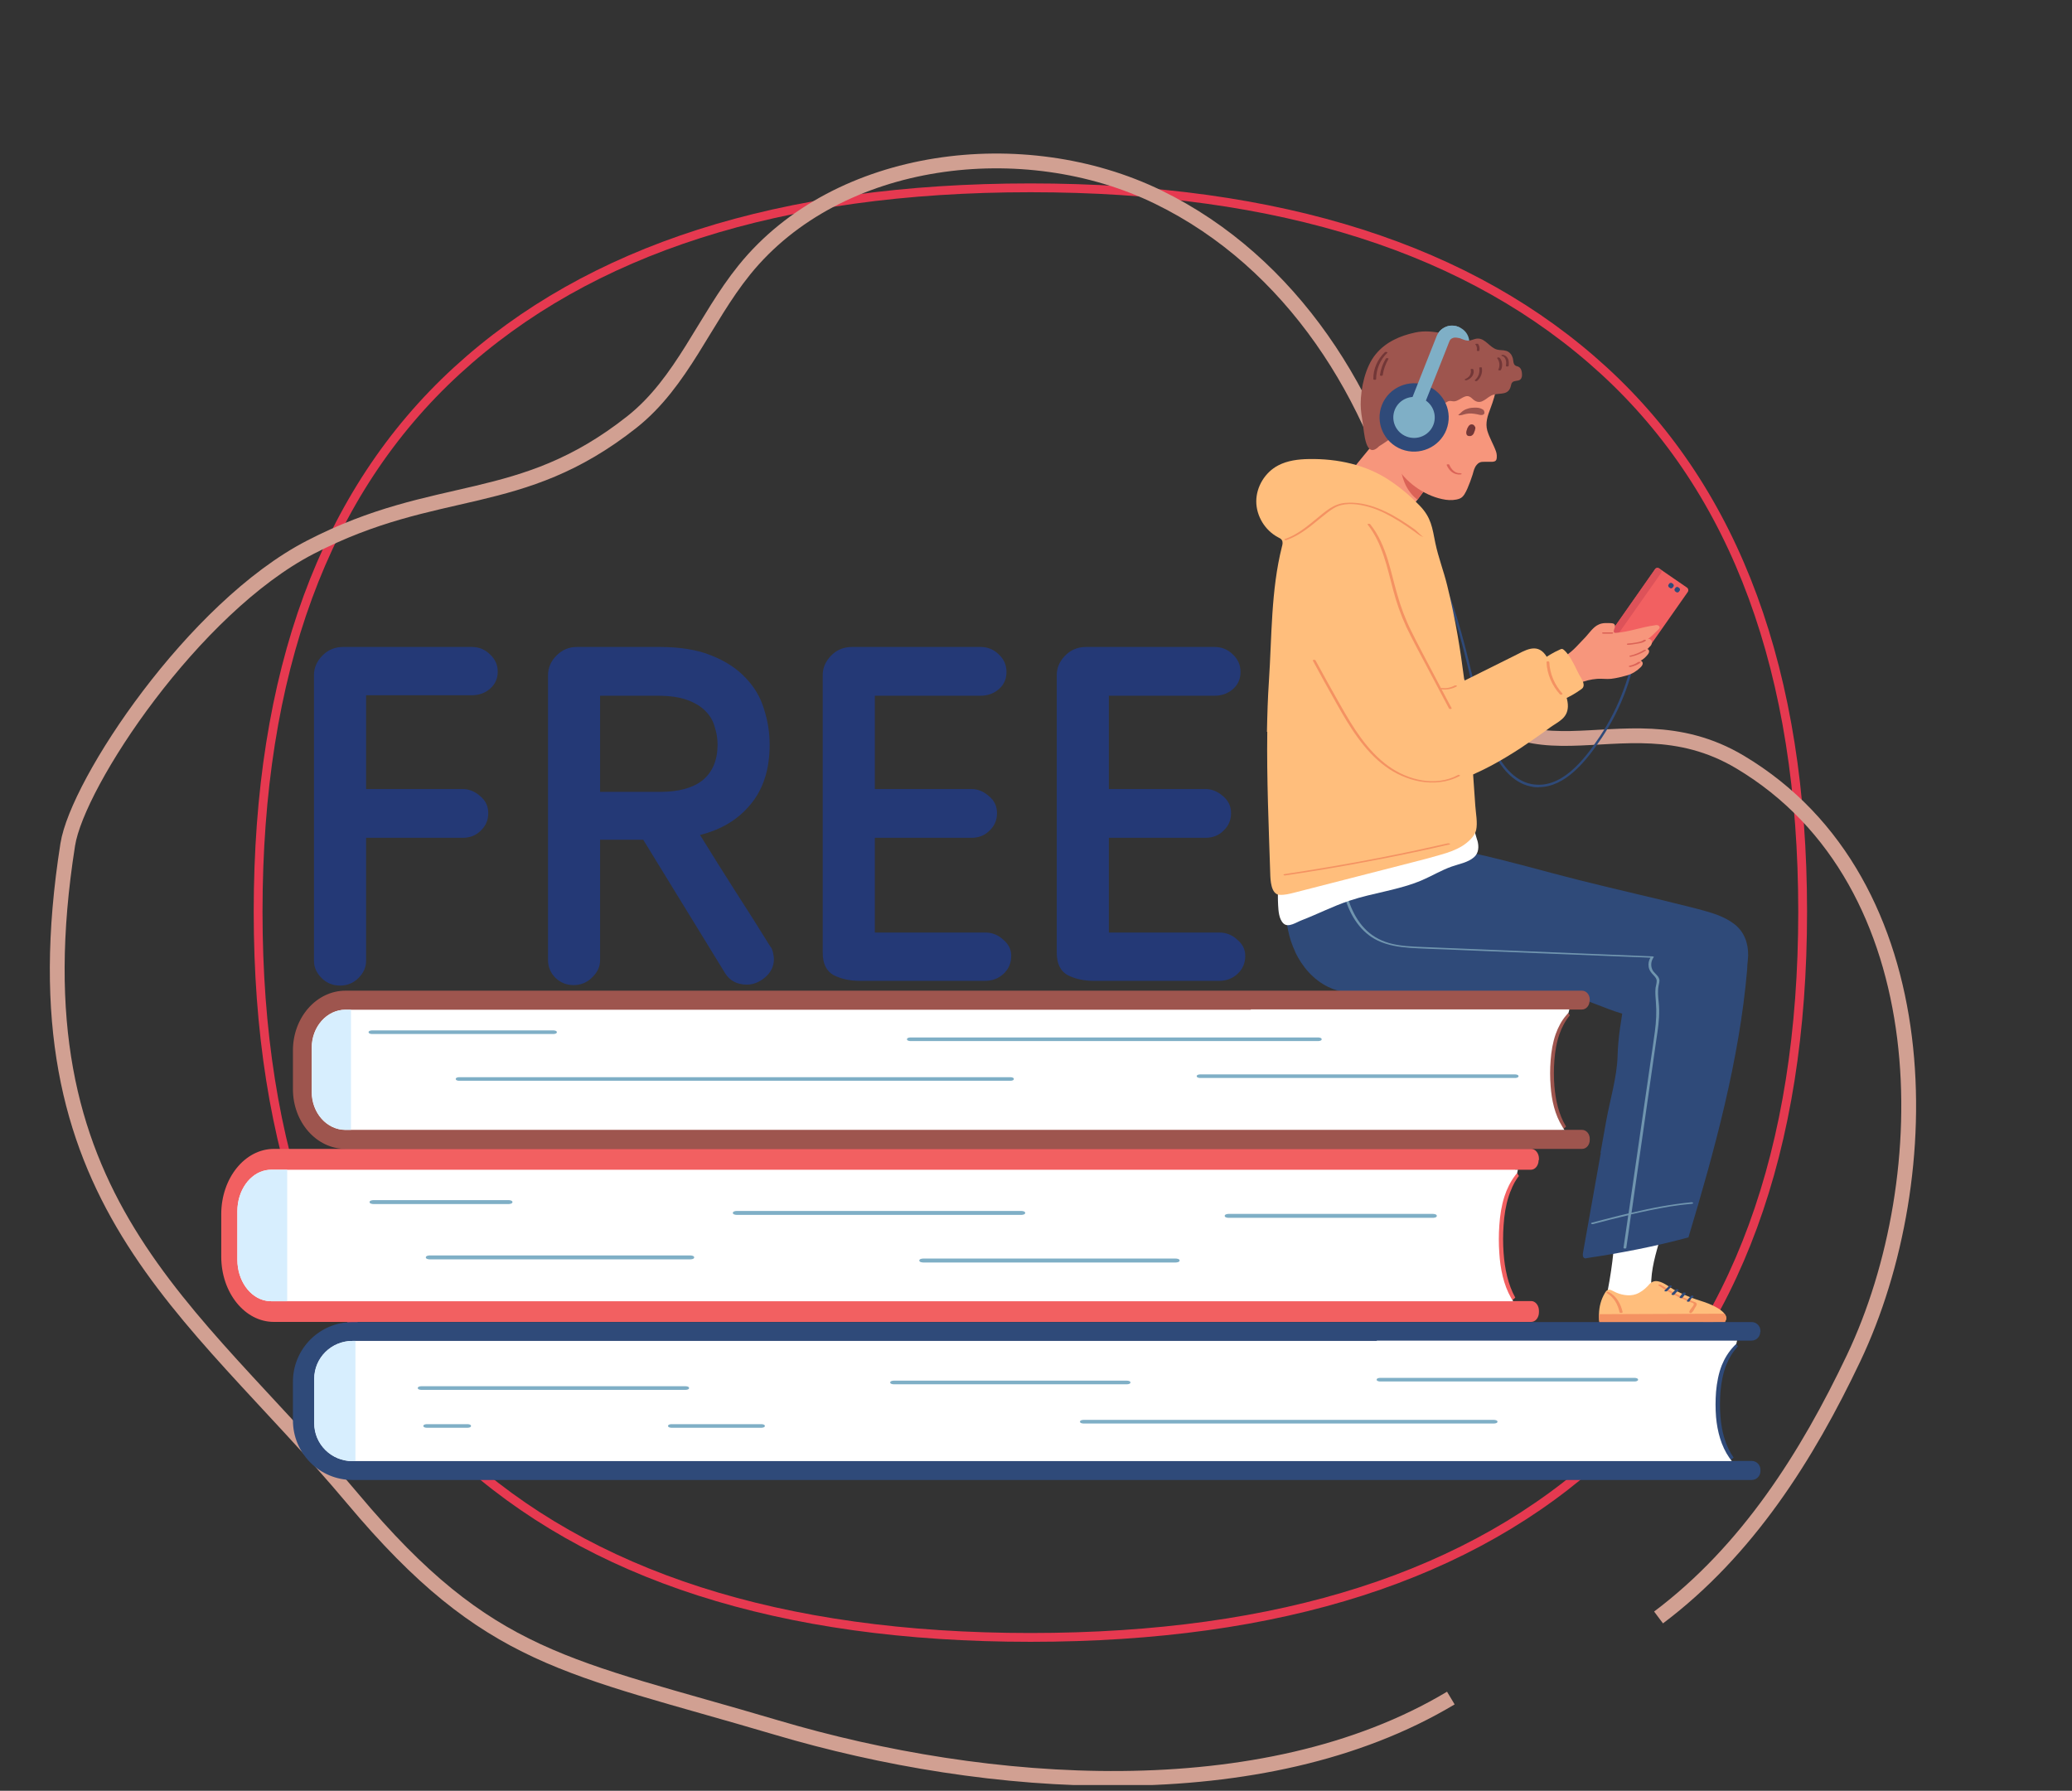 <svg width="140" height="121" viewBox="0 0 140 121" fill="none" xmlns="http://www.w3.org/2000/svg">
<rect x="0" y="0" width="140" height="121" fill="#333333" stroke="none"/>
<g clip-path="url(#clip0_347_6746)">
<path d="M30.868 98.214C21.931 89.952 17.44 77.742 17.44 61.597C17.44 45.452 21.931 33.242 30.867 25.048C39.81 16.847 52.712 12.691 69.621 12.691C86.529 12.691 99.432 16.847 108.374 25.048C117.31 33.242 121.801 45.452 121.801 61.597C121.801 77.742 117.31 89.952 108.374 98.214C99.431 106.482 86.529 110.638 69.621 110.638C52.712 110.638 39.81 106.482 30.868 98.214Z" stroke="#E63950" stroke-width="0.595"/>
<path d="M112.064 109.29C118.073 104.774 122.112 98.362 125.245 91.769C131.037 79.586 131.183 59.611 117.572 51.491C109.288 46.548 102.125 54.728 97.24 43.833C96.175 41.457 95.791 38.855 95.204 36.327C92.998 26.845 87.316 17.729 78.257 13.317C69.198 8.906 56.61 10.426 50.297 18.236C47.599 21.574 46.099 25.825 42.692 28.517C35.118 34.503 29.603 32.511 20.962 36.98C13.077 41.055 5.237 52.886 4.578 57.065C0.787 81.118 12.871 88.194 23.838 101.269C33.04 112.241 38.334 112.539 52.484 116.733C66.635 120.928 85.301 122.355 98.029 114.736" stroke="#D1A092" stroke-miterlimit="10"/>
<g clip-path="url(#clip1_347_6746)">
<path d="M95.671 28.765L94.805 28.433L97.071 22.71C97.183 22.433 97.394 22.211 97.683 22.089C97.96 21.967 98.271 21.978 98.549 22.089L98.594 22.111C99.149 22.344 99.416 22.965 99.205 23.519L98.582 25.161L97.705 24.839L98.327 23.198C98.36 23.109 98.327 23.009 98.227 22.965L98.183 22.943C98.116 22.921 98.071 22.932 98.038 22.943C98.016 22.943 97.96 22.976 97.938 23.043L95.671 28.765Z" fill="#7FAFC6"/>
<path d="M96.971 32.004C96.971 32.004 96.96 32.037 96.949 32.048C96.949 32.048 96.949 32.048 96.949 32.059C96.849 32.248 96.738 32.425 96.627 32.603C96.527 32.736 96.427 32.88 96.338 33.013C96.149 33.268 95.96 33.512 95.771 33.767C95.627 33.956 95.482 34.133 95.338 34.322C95.038 34.699 94.549 36.074 94.127 36.174C93.871 36.24 93.582 35.941 93.371 35.83C92.971 35.619 92.538 35.464 92.127 35.286C91.727 35.12 91.316 34.943 90.982 34.665C90.649 34.388 90.394 33.978 90.405 33.545C90.416 33.168 90.616 32.836 90.827 32.514C91.605 31.327 92.594 30.318 93.416 29.187C93.749 28.732 94.016 28.211 94.46 27.878C94.894 27.556 95.227 27.135 95.782 27.19C96.16 27.224 96.449 27.579 96.638 27.956C97.127 28.898 97.249 30.096 97.116 31.272C97.082 31.538 97.082 31.782 96.982 32.015L96.971 32.004Z" fill="#F7967C"/>
<path d="M96.972 32.004C96.972 32.004 96.961 32.037 96.95 32.048C96.95 32.048 96.95 32.048 96.95 32.059C96.85 32.248 96.739 32.425 96.627 32.603C96.528 32.736 96.427 32.88 96.339 33.013C96.15 33.268 95.961 33.512 95.772 33.767C95.461 33.523 95.194 33.202 94.994 32.813C94.728 32.281 94.361 31.017 94.894 30.651C95.361 30.329 95.95 30.884 96.305 31.261C96.55 31.505 96.794 31.738 96.983 32.015L96.972 32.004Z" fill="#DB6357"/>
<path d="M101.104 26.059C101.06 26.603 100.893 27.091 100.704 27.601C100.515 28.089 100.348 28.577 100.493 29.098C100.637 29.586 100.915 30.03 101.082 30.506C101.137 30.651 101.16 30.906 101.104 31.061C101.06 31.183 100.904 31.205 100.771 31.205C100.604 31.205 100.448 31.205 100.282 31.205C100.182 31.205 100.071 31.205 99.982 31.25C99.904 31.283 99.837 31.338 99.782 31.405C99.615 31.593 99.571 31.826 99.504 32.059C99.404 32.381 99.282 32.702 99.148 33.013C99.037 33.257 98.893 33.59 98.626 33.69C98.349 33.8 97.982 33.812 97.682 33.767C96.404 33.579 95.126 32.714 94.426 31.638C94.082 31.116 94.026 30.606 93.849 30.03C93.704 29.553 93.126 29.464 92.804 29.165C92.082 28.51 91.971 27.312 92.226 26.425C92.349 25.97 92.604 25.56 92.849 25.15C93.049 24.817 93.249 24.484 93.526 24.218C93.804 23.952 94.137 23.752 94.482 23.564C94.971 23.287 95.46 23.02 96.004 22.898C96.648 22.765 97.304 22.865 97.948 22.976C98.782 23.12 99.637 23.309 100.315 23.808C100.571 23.996 100.804 24.24 100.937 24.54C101.048 24.784 101.082 25.061 101.104 25.327C101.115 25.571 101.115 25.815 101.104 26.059Z" fill="#F7967C"/>
<path d="M97.726 27.19C97.86 27.091 97.904 27.068 98.16 27.113C98.549 27.179 98.904 26.647 99.271 26.791C99.415 26.847 99.504 26.98 99.626 27.057C100.149 27.401 100.471 26.78 100.915 26.669C101.393 26.536 101.915 26.725 102.082 26.092C102.104 26.004 102.115 25.904 102.182 25.837C102.315 25.693 102.571 25.771 102.715 25.649C102.826 25.56 102.849 25.405 102.837 25.272C102.837 25.083 102.771 24.861 102.604 24.784C102.549 24.75 102.482 24.75 102.415 24.717C102.215 24.606 102.271 24.34 102.204 24.163C102.137 23.952 101.993 23.774 101.771 23.708C101.571 23.641 101.349 23.675 101.149 23.619C100.66 23.486 100.36 22.865 99.849 22.876C99.604 22.876 99.371 23.054 99.115 23.009C98.871 22.976 98.649 22.832 98.404 22.776C98.093 22.71 97.793 22.599 97.482 22.532C96.882 22.399 96.237 22.333 95.626 22.466C94.593 22.688 93.626 23.109 92.949 23.941C92.249 24.784 91.938 26.237 91.938 27.312C91.938 27.745 92.015 28.177 92.082 28.61C92.171 29.131 92.237 31.105 93.182 30.152C93.526 29.941 93.86 29.708 94.171 29.464C94.471 29.231 94.771 29.009 95.049 28.776C95.149 28.688 95.237 28.577 95.36 28.521C95.56 28.433 95.693 28.566 95.882 28.555C96.082 28.555 96.271 28.399 96.371 28.244C96.537 28 96.449 27.789 96.771 27.656C97.026 27.545 97.326 27.457 97.549 27.29C97.593 27.257 97.638 27.224 97.671 27.201L97.726 27.19Z" fill="#9E554E"/>
<path d="M95.105 27.279C94.927 27.346 94.76 27.468 94.638 27.623C94.383 27.945 94.294 28.366 94.327 28.765C94.371 29.165 94.538 29.553 94.749 29.896C94.972 30.229 95.205 30.384 95.549 30.14C95.849 29.93 96.06 29.608 96.171 29.264C96.294 28.865 96.338 28.41 96.194 28.011C96.06 27.645 95.838 27.235 95.383 27.235C95.283 27.235 95.183 27.257 95.094 27.29L95.105 27.279Z" fill="#F7967C"/>
<path d="M100.294 27.867C100.294 27.8 100.272 27.723 100.205 27.678C100.061 27.59 99.927 27.545 99.75 27.545C99.55 27.545 99.338 27.545 99.138 27.623C99.027 27.656 98.916 27.712 98.816 27.789C98.783 27.811 98.538 28.044 98.527 28.044C98.694 28.1 98.883 28 99.061 27.967C99.316 27.911 99.55 27.945 99.794 27.989C99.916 28.011 100.038 28.067 100.172 28.033C100.261 28.011 100.305 27.945 100.305 27.878L100.294 27.867Z" fill="#9E554E"/>
<path d="M99.65 28.821C99.628 28.765 99.584 28.71 99.517 28.688C99.361 28.632 99.25 28.743 99.195 28.843C99.195 28.843 99.195 28.843 99.195 28.854C99.161 28.898 99.139 28.943 99.128 28.987C99.095 29.076 99.061 29.176 99.073 29.275C99.073 29.32 99.095 29.364 99.117 29.397C99.15 29.442 99.217 29.464 99.272 29.464C99.272 29.464 99.272 29.464 99.284 29.464C99.306 29.464 99.339 29.464 99.361 29.464C99.461 29.442 99.539 29.364 99.584 29.275C99.595 29.242 99.606 29.209 99.617 29.176C99.639 29.142 99.65 29.098 99.661 29.065C99.661 29.043 99.661 29.031 99.672 29.009C99.684 28.976 99.695 28.932 99.684 28.887C99.684 28.865 99.672 28.843 99.661 28.821H99.65Z" fill="#723737"/>
<path d="M97.727 29.043C97.26 30.229 95.905 30.817 94.705 30.362C93.505 29.896 92.905 28.566 93.371 27.368C93.838 26.181 95.194 25.593 96.394 26.048C97.594 26.514 98.194 27.845 97.727 29.043C98.194 27.856 97.26 30.229 97.727 29.043Z" fill="#2F4A79"/>
<path d="M96.848 28.71C96.57 29.42 95.759 29.774 95.037 29.497C94.315 29.22 93.959 28.421 94.237 27.701C94.515 26.991 95.326 26.636 96.048 26.913C96.77 27.19 97.126 27.989 96.848 28.71C97.126 28 96.57 29.42 96.848 28.71Z" fill="#7FAFC6"/>
<path d="M95.671 28.765L94.805 28.433L97.071 22.71C97.183 22.433 97.394 22.211 97.683 22.089C97.96 21.967 98.271 21.978 98.549 22.089L98.594 22.111C98.771 22.189 98.838 22.477 98.794 22.643C98.771 22.721 98.716 22.799 98.638 22.821C98.582 22.832 98.538 22.821 98.483 22.821C98.382 22.81 98.282 22.799 98.183 22.832C98.049 22.876 97.971 22.954 97.927 23.076C97.849 23.264 97.782 23.453 97.705 23.641C97.56 24.007 97.416 24.373 97.271 24.739C97.094 25.183 96.916 25.638 96.738 26.081C96.56 26.514 96.394 26.957 96.216 27.39C96.082 27.723 95.949 28.055 95.827 28.388C95.771 28.521 95.727 28.654 95.671 28.787V28.765Z" fill="#7FAFC6"/>
<path d="M98.761 32.004C98.761 32.004 98.672 31.97 98.65 31.97C98.495 31.982 98.328 31.915 98.217 31.815C98.083 31.704 97.995 31.56 97.928 31.405C97.906 31.349 97.717 31.36 97.75 31.427C97.828 31.605 97.939 31.771 98.094 31.893C98.272 32.026 98.483 32.081 98.695 32.059C98.717 32.059 98.772 32.037 98.761 32.004Z" fill="#DB6357"/>
<path d="M93.571 23.797C93.071 24.274 92.782 24.939 92.793 25.616C92.793 25.682 92.982 25.682 92.982 25.616C92.982 24.95 93.26 24.296 93.738 23.841C93.793 23.786 93.615 23.752 93.582 23.797H93.571Z" fill="#723737"/>
<path d="M93.638 24.229C93.427 24.573 93.294 24.95 93.238 25.349C93.238 25.405 93.416 25.416 93.427 25.349C93.483 24.961 93.616 24.595 93.816 24.251C93.849 24.196 93.672 24.174 93.638 24.229Z" fill="#723737"/>
<path d="M101.883 24.229C101.816 24.096 101.705 24.007 101.561 23.974C101.528 23.974 101.461 23.974 101.45 24.007C101.428 24.041 101.494 24.063 101.516 24.063C101.516 24.063 101.55 24.074 101.572 24.085C101.594 24.096 101.616 24.118 101.639 24.14C101.683 24.185 101.705 24.229 101.728 24.285C101.783 24.418 101.772 24.573 101.75 24.717C101.75 24.784 101.928 24.784 101.939 24.717C101.95 24.562 101.961 24.384 101.894 24.24L101.883 24.229Z" fill="#723737"/>
<path d="M101.339 24.185C101.339 24.185 101.261 24.14 101.227 24.152C101.205 24.152 101.139 24.174 101.161 24.207C101.327 24.418 101.361 24.728 101.239 24.972C101.205 25.039 101.394 25.05 101.416 24.994C101.55 24.739 101.516 24.407 101.339 24.185Z" fill="#723737"/>
<path d="M100.138 24.861C100.127 24.795 99.938 24.806 99.949 24.861C100.005 25.161 99.894 25.483 99.66 25.682C99.627 25.704 99.66 25.738 99.694 25.749C99.727 25.76 99.794 25.749 99.816 25.727C100.06 25.516 100.183 25.183 100.127 24.861H100.138Z" fill="#723737"/>
<path d="M99.549 24.961C99.527 24.906 99.349 24.917 99.371 24.983C99.416 25.116 99.371 25.261 99.305 25.383C99.227 25.494 99.116 25.56 98.994 25.616C98.96 25.627 98.96 25.671 98.994 25.682C99.038 25.704 99.083 25.704 99.127 25.682C99.272 25.627 99.394 25.538 99.483 25.405C99.572 25.272 99.605 25.105 99.549 24.961Z" fill="#723737"/>
<path d="M99.85 23.231C99.85 23.231 99.627 23.209 99.694 23.275C99.783 23.386 99.816 23.542 99.783 23.675C99.783 23.686 99.805 23.708 99.805 23.708C99.828 23.708 99.85 23.719 99.872 23.719C99.905 23.719 99.961 23.719 99.961 23.675C99.994 23.519 99.961 23.342 99.85 23.22V23.231Z" fill="#723737"/>
<path d="M103.971 53.198C103.793 53.198 103.627 53.187 103.438 53.142C102.171 52.898 101.371 51.712 101.004 51.024C100.538 50.137 100.238 49.194 99.927 48.052C99.715 47.264 99.515 46.455 99.326 45.667C99.015 44.37 98.682 43.028 98.282 41.73C97.526 39.312 96.582 37.416 95.404 35.93L95.526 35.83C96.715 37.327 97.671 39.235 98.427 41.675C98.826 42.972 99.16 44.314 99.471 45.623C99.66 46.399 99.86 47.209 100.071 47.996C100.371 49.128 100.671 50.07 101.138 50.935C101.493 51.601 102.26 52.743 103.471 52.976C105.438 53.353 106.982 51.446 108.104 49.749C109.415 47.775 110.249 45.501 110.527 43.183L110.682 43.205C110.404 45.556 109.56 47.852 108.238 49.837C107.182 51.423 105.771 53.187 103.971 53.187V53.198Z" fill="#2F4A79"/>
<path d="M109.184 81.368C109.184 81.601 109.184 81.823 109.173 82.055C109.139 83.763 108.962 85.471 108.639 87.146C108.606 87.301 108.573 87.468 108.617 87.634C108.784 88.222 110.606 87.845 111.062 87.767C111.262 87.734 112.362 87.479 111.973 87.091C111.862 86.969 111.673 86.924 111.606 86.769C111.562 86.68 111.562 86.58 111.573 86.492C111.639 85.338 112.006 84.296 112.317 83.187C112.65 81.989 112.962 80.791 113.239 79.582C113.55 78.251 112.073 78.085 111.073 78.174C110.606 78.218 110.117 78.318 109.795 78.651C109.562 78.895 109.439 79.227 109.362 79.56C109.228 80.159 109.195 80.769 109.184 81.379V81.368Z" fill="white"/>
<path d="M116.561 89.309C116.561 89.309 116.539 89.331 116.539 89.342L108.072 89.375C108.072 89.32 108.061 89.264 108.05 89.198C108.039 89.065 108.039 88.932 108.039 88.799C108.05 88.299 108.172 87.811 108.439 87.368C108.495 87.268 108.572 87.168 108.684 87.146C108.806 87.124 108.928 87.201 109.039 87.257C109.461 87.49 110.072 87.612 110.539 87.445C110.839 87.335 111.106 87.135 111.317 86.913C111.406 86.813 111.495 86.702 111.617 86.636C111.75 86.558 111.906 86.547 112.05 86.58C112.472 86.669 112.839 87.013 113.217 87.201C113.65 87.423 114.095 87.623 114.55 87.778C114.939 87.911 115.339 88.022 115.706 88.2C115.939 88.311 116.328 88.51 116.517 88.765C116.639 88.932 116.684 89.109 116.55 89.298L116.561 89.309Z" fill="#FFBE7C"/>
<path d="M116.561 89.309C116.561 89.309 116.539 89.331 116.539 89.342L108.072 89.375C108.072 89.32 108.061 89.264 108.05 89.198C108.039 89.065 108.039 88.932 108.039 88.799L116.528 88.765C116.65 88.932 116.695 89.109 116.561 89.298V89.309Z" fill="#F49262"/>
<path d="M114.639 88.078C114.595 87.989 114.473 87.967 114.384 87.933C113.895 87.745 113.428 87.523 112.973 87.268C112.717 87.124 112.473 86.969 112.228 86.813C112.195 86.791 112.139 86.78 112.095 86.791C112.073 86.791 112.017 86.835 112.062 86.858C112.517 87.168 113.006 87.445 113.506 87.678C113.751 87.8 114.006 87.9 114.262 88C114.317 88.022 114.395 88.033 114.428 88.078C114.473 88.122 114.428 88.2 114.395 88.244C114.351 88.322 114.084 88.599 114.151 88.688C114.262 88.832 114.428 88.555 114.462 88.488C114.484 88.433 114.517 88.377 114.551 88.333C114.595 88.255 114.673 88.166 114.639 88.078Z" fill="#F49262"/>
<path d="M109.64 88.665C109.518 88.122 109.24 87.59 108.707 87.301C108.673 87.279 108.607 87.279 108.562 87.301C108.529 87.323 108.529 87.357 108.562 87.368C109.051 87.645 109.318 88.155 109.429 88.665C109.44 88.732 109.64 88.732 109.629 88.665H109.64Z" fill="#F49262"/>
<path d="M112.917 86.858C112.917 86.858 112.862 86.858 112.839 86.858C112.817 86.858 112.795 86.858 112.784 86.88C112.684 86.98 112.573 87.091 112.473 87.19C112.439 87.224 112.473 87.246 112.506 87.257C112.528 87.257 112.562 87.257 112.584 87.257C112.606 87.257 112.628 87.257 112.639 87.235C112.739 87.135 112.851 87.024 112.951 86.924C112.984 86.891 112.951 86.869 112.917 86.858Z" fill="#2F4A79"/>
<path d="M113.36 87.113C113.36 87.113 113.26 87.102 113.227 87.135C113.127 87.224 113.027 87.323 112.949 87.423C112.949 87.434 112.927 87.445 112.949 87.468C112.949 87.479 112.983 87.49 112.994 87.501C113.016 87.501 113.049 87.501 113.072 87.501C113.094 87.501 113.116 87.501 113.127 87.479C113.216 87.379 113.305 87.279 113.405 87.19C113.438 87.157 113.405 87.135 113.372 87.124L113.36 87.113Z" fill="#2F4A79"/>
<path d="M113.894 87.368C113.894 87.368 113.861 87.346 113.85 87.335C113.828 87.335 113.794 87.335 113.772 87.335C113.75 87.335 113.728 87.335 113.716 87.357C113.639 87.445 113.561 87.534 113.494 87.634C113.494 87.645 113.472 87.656 113.494 87.678C113.494 87.689 113.528 87.701 113.539 87.712C113.561 87.712 113.594 87.712 113.616 87.712C113.639 87.712 113.661 87.712 113.672 87.689C113.75 87.601 113.828 87.512 113.894 87.412C113.894 87.401 113.916 87.39 113.894 87.368Z" fill="#2F4A79"/>
<path d="M114.407 87.534C114.407 87.534 114.307 87.534 114.273 87.556C114.162 87.656 114.062 87.767 113.984 87.889C113.984 87.9 113.984 87.922 113.984 87.933C113.995 87.945 114.029 87.956 114.04 87.956C114.084 87.956 114.14 87.956 114.162 87.922C114.184 87.889 114.195 87.867 114.218 87.834C114.218 87.823 114.24 87.811 114.251 87.789V87.767C114.318 87.712 114.362 87.667 114.418 87.623C114.451 87.59 114.418 87.567 114.384 87.556L114.407 87.534Z" fill="#2F4A79"/>
<path d="M87.505 64.311C87.983 65.32 88.738 66.196 89.738 66.684C91.35 67.471 93.072 66.995 94.783 67.117C95.872 67.194 96.894 67.427 97.983 67.471C99.238 67.527 100.483 67.471 101.738 67.427C103.627 67.338 105.583 67.028 107.383 67.682C108.55 68.103 109.772 68.702 111.027 68.736C112.316 68.769 113.45 68.347 114.694 68.181C115.738 68.037 116.638 67.682 117.316 66.817C118.272 65.608 118.538 63.49 117.194 62.447C116.483 61.893 115.583 61.649 114.705 61.416C114.527 61.371 114.361 61.327 114.183 61.283C111.694 60.651 109.183 60.096 106.683 59.464C104.283 58.865 101.938 58.166 99.516 57.645C99.316 57.601 99.105 57.556 98.961 57.412C98.861 57.312 98.805 57.168 98.749 57.035C98.627 56.725 98.494 56.414 98.372 56.103C98.238 55.771 98.249 55.693 97.927 55.593C97.383 55.427 96.694 55.449 96.127 55.383C94.905 55.239 93.672 55.094 92.45 55.05C91.016 54.995 89.538 55.094 88.105 55.139C87.938 55.139 87.761 55.15 87.605 55.227C87.294 55.371 87.15 55.737 87.083 56.07C86.938 56.702 86.927 57.357 86.916 58.011C86.883 59.608 86.716 61.261 87.027 62.836C87.127 63.346 87.294 63.845 87.516 64.311H87.505Z" fill="#2F4A79"/>
<path d="M108.161 77.908C107.761 80.148 107.361 82.399 106.961 84.639C106.939 84.773 106.928 84.939 107.05 85.005C107.106 85.039 107.172 85.028 107.239 85.005C109.55 84.662 111.85 84.218 114.084 83.608C115.839 77.775 117.528 71.608 118.05 65.519C118.184 64.022 117.45 62.702 115.95 62.237C114.906 61.915 113.75 62.07 112.717 62.447C111.784 62.78 110.995 63.324 110.572 64.233C110.106 65.264 109.972 66.54 109.761 67.66C109.528 68.913 109.328 70.122 109.295 71.375C109.25 72.795 108.784 74.325 108.528 75.734C108.395 76.455 108.272 77.187 108.139 77.908H108.161Z" fill="#2F4A79"/>
<path d="M114.406 81.268C114.406 81.268 114.317 81.235 114.295 81.235C112.928 81.368 111.572 81.623 110.239 81.945C110.506 80.059 110.784 78.174 111.05 76.288C111.239 74.946 111.439 73.605 111.628 72.251C111.728 71.575 111.817 70.909 111.917 70.233C112.017 69.579 112.117 68.913 112.106 68.248C112.106 67.882 112.039 67.527 112.028 67.161C112.028 66.983 112.028 66.806 112.061 66.64C112.084 66.473 112.161 66.307 112.106 66.141C112.028 65.885 111.75 65.752 111.639 65.508C111.517 65.231 111.561 64.909 111.739 64.677C111.772 64.632 111.661 64.621 111.65 64.621C109.928 64.555 108.195 64.477 106.472 64.41C104.75 64.344 103.039 64.266 101.317 64.2C99.595 64.133 97.861 64.055 96.139 63.989C95.372 63.956 94.606 63.934 93.861 63.723C93.206 63.534 92.628 63.202 92.172 62.702C91.317 61.782 90.939 60.495 90.772 59.275C90.75 59.12 90.739 58.976 90.728 58.821C90.728 58.754 90.539 58.754 90.539 58.821C90.65 60.063 90.95 61.349 91.695 62.37C92.061 62.869 92.528 63.29 93.095 63.556C93.772 63.878 94.517 63.989 95.261 64.044C96.095 64.1 96.939 64.122 97.772 64.155C98.661 64.189 99.539 64.233 100.428 64.266C102.184 64.333 103.95 64.41 105.706 64.477C107.461 64.543 109.228 64.621 110.984 64.688L111.517 64.71C111.406 64.887 111.361 65.109 111.395 65.32C111.428 65.564 111.572 65.73 111.739 65.908C111.839 66.019 111.939 66.129 111.939 66.285C111.939 66.44 111.884 66.595 111.861 66.751C111.828 67.072 111.861 67.394 111.884 67.704C111.939 68.37 111.906 69.024 111.817 69.689C111.728 70.366 111.628 71.031 111.528 71.708C111.139 74.392 110.75 77.087 110.361 79.771C110.25 80.514 110.15 81.246 110.039 81.989C109.706 82.067 109.372 82.144 109.039 82.233C108.539 82.355 108.05 82.488 107.55 82.621C107.517 82.621 107.495 82.654 107.517 82.688C107.539 82.721 107.617 82.71 107.639 82.71C108.428 82.499 109.217 82.299 110.017 82.111C109.906 82.843 109.806 83.586 109.695 84.318C109.695 84.373 109.872 84.385 109.884 84.318C109.995 83.564 110.106 82.81 110.206 82.055C111.072 81.856 111.95 81.667 112.828 81.523C113.328 81.445 113.828 81.379 114.328 81.335C114.361 81.335 114.406 81.312 114.395 81.279L114.406 81.268Z" fill="#7095AF"/>
<path d="M99.816 56.78C99.749 56.569 99.694 56.359 99.627 56.148C99.394 55.061 98.894 53.974 98.027 53.298C97.027 52.51 95.694 52.067 94.427 52.067C92.449 52.044 90.516 52.954 89.082 54.318C89.049 54.351 89.016 54.385 88.983 54.418C88.471 54.917 88.005 55.483 87.649 56.103C87.405 56.525 87.238 56.98 87.049 57.434C86.871 57.856 86.582 58.2 86.505 58.666C86.36 59.486 86.316 60.329 86.36 61.172C86.382 61.56 86.416 62.115 86.727 62.403C87.049 62.702 87.594 62.314 87.949 62.181C89.038 61.76 90.071 61.227 91.171 60.861C92.794 60.318 94.538 60.141 96.105 59.464C96.771 59.176 97.394 58.798 98.082 58.554C98.582 58.377 99.194 58.277 99.594 57.922C99.916 57.645 99.938 57.202 99.827 56.802L99.816 56.78Z" fill="white"/>
<path d="M85.627 49.449C85.583 52.643 85.727 55.871 85.827 59.031C85.838 59.442 85.872 60.429 86.45 60.462C86.794 60.484 87.138 60.396 87.483 60.307C90.161 59.619 92.85 58.932 95.527 58.244C96.15 58.089 96.761 57.922 97.372 57.745C97.883 57.601 98.383 57.423 98.827 57.146C99.183 56.913 99.638 56.525 99.738 56.092C99.85 55.604 99.716 54.95 99.683 54.451C99.427 50.625 99.15 46.754 98.494 42.961C98.294 41.819 98.061 40.676 97.783 39.556C97.549 38.592 97.183 37.66 96.983 36.695C96.772 35.641 96.705 34.976 95.927 34.166C95.327 33.545 94.661 32.98 93.938 32.492C92.338 31.405 90.383 30.983 88.438 31.017C87.727 31.028 86.994 31.116 86.361 31.449C85.472 31.915 84.883 32.891 84.883 33.878C84.883 34.865 85.472 35.841 86.361 36.307C86.45 36.351 86.549 36.396 86.605 36.484C86.694 36.617 86.661 36.784 86.616 36.939C85.872 39.9 85.938 42.995 85.738 46.022C85.661 47.153 85.627 48.296 85.605 49.449H85.627Z" fill="#FFBE7C"/>
<path d="M88.238 37.116C87.905 38.192 87.994 39.368 88.294 40.466C88.594 41.553 89.105 42.584 89.605 43.593C90.983 46.377 92.371 49.172 94.116 51.756C94.416 52.211 94.794 52.688 95.338 52.765C95.716 52.821 96.083 52.665 96.427 52.51C96.883 52.31 97.36 52.089 97.683 51.712C97.927 51.423 98.072 51.057 98.183 50.691C98.249 50.481 98.305 50.259 98.327 50.037C98.371 49.36 97.994 48.739 97.649 48.152C95.683 44.802 94.583 41.042 93.371 37.36C93.083 36.484 92.76 35.564 92.027 35.009C90.438 33.8 88.716 35.675 88.26 37.116H88.238Z" fill="#FFBE7C"/>
<path d="M94.36 51.568C94.404 51.889 94.493 52.189 94.66 52.432C95.438 53.553 97.382 53.12 98.449 52.754C99.982 52.222 101.404 51.423 102.76 50.536C103.427 50.092 104.082 49.638 104.727 49.161C105.282 48.762 105.915 48.54 105.938 47.741C105.949 47.309 105.782 46.887 105.582 46.51C105.371 46.133 105.127 45.778 104.949 45.379C104.771 44.991 104.66 44.558 104.404 44.225C103.804 43.438 103.027 43.959 102.338 44.303C101.027 44.958 99.704 45.612 98.393 46.266C96.704 47.098 94.127 48.085 94.282 50.392C94.304 50.758 94.304 51.168 94.36 51.568Z" fill="#FFBE7C"/>
<path d="M109.904 45.523L108.049 44.248C107.949 44.181 107.927 44.048 107.993 43.948L111.827 38.481C111.893 38.381 112.027 38.359 112.127 38.425L113.982 39.701C114.082 39.767 114.104 39.9 114.038 40L110.204 45.468C110.138 45.568 110.004 45.59 109.904 45.523Z" fill="#F26061"/>
<path d="M108.116 44.292L108.005 44.214C107.927 44.159 107.905 44.048 107.961 43.97L111.838 38.436C111.894 38.359 112.005 38.336 112.083 38.392L112.194 38.469C112.272 38.525 112.294 38.636 112.238 38.714L108.349 44.248C108.294 44.325 108.183 44.347 108.105 44.292H108.116Z" fill="#DD5259"/>
<path d="M112.861 39.745L112.75 39.667C112.75 39.667 112.694 39.568 112.727 39.523L112.805 39.412C112.805 39.412 112.905 39.357 112.95 39.39L113.061 39.468C113.061 39.468 113.116 39.568 113.083 39.612L113.005 39.723C113.005 39.723 112.905 39.778 112.861 39.745Z" fill="#2F4A79"/>
<path d="M113.283 40.022L113.172 39.945C113.172 39.945 113.116 39.845 113.149 39.8L113.227 39.69C113.227 39.69 113.327 39.634 113.372 39.667L113.483 39.745C113.483 39.745 113.538 39.845 113.505 39.889L113.427 40C113.427 40 113.327 40.056 113.283 40.022Z" fill="#2F4A79"/>
<path d="M106.493 43.715C106.06 44.17 105.504 44.514 105.004 44.902C104.849 45.024 104.671 45.179 104.693 45.379C104.693 45.468 104.76 45.556 104.804 45.623C105.038 45.967 105.293 46.288 105.582 46.588C105.627 46.632 105.682 46.688 105.738 46.688C106.038 46.721 106.427 46.299 106.682 46.177C107.071 46 107.504 45.9 107.927 45.867C108.238 45.845 108.549 45.9 108.86 45.867C109.227 45.823 109.582 45.734 109.938 45.634C110.282 45.534 110.593 45.346 110.849 45.091C110.916 45.024 110.982 44.946 110.993 44.847C111.004 44.758 110.938 44.647 110.849 44.647C111.038 44.547 111.193 44.403 111.327 44.237C111.382 44.17 111.427 44.092 111.427 44.004C111.427 43.915 111.349 43.837 111.26 43.848C111.36 43.793 111.449 43.726 111.527 43.638C111.593 43.549 111.638 43.427 111.604 43.327C111.571 43.216 111.449 43.139 111.338 43.183C111.604 42.995 111.827 42.751 112.06 42.529C112.093 42.495 112.127 42.462 112.138 42.418C112.149 42.351 112.093 42.285 112.027 42.251C111.96 42.229 111.882 42.229 111.816 42.251C110.927 42.362 110.06 42.706 109.171 42.762C109.127 42.762 109.082 42.762 109.06 42.728C109.038 42.706 109.038 42.673 109.038 42.651C109.038 42.495 109.216 42.285 109.06 42.163C109.004 42.118 108.938 42.118 108.871 42.107C108.582 42.096 108.282 42.074 108.027 42.196C107.66 42.351 107.393 42.762 107.127 43.05C106.916 43.272 106.716 43.482 106.504 43.704L106.493 43.715Z" fill="#F7967C"/>
<path d="M105.916 44.181C105.85 44.092 105.772 44.004 105.683 43.926C105.639 43.893 105.594 43.848 105.539 43.848C105.494 43.848 105.461 43.859 105.416 43.882C104.939 44.092 104.494 44.359 104.083 44.68C104.039 44.714 103.994 44.747 103.972 44.791C103.894 44.913 103.972 45.068 104.039 45.19C104.339 45.69 104.75 46.222 104.916 46.788C104.983 47.02 105.083 47.331 105.394 47.331C105.483 47.331 105.561 47.298 105.639 47.264C106.05 47.076 106.45 46.854 106.816 46.588C106.861 46.554 106.916 46.521 106.95 46.466C107.128 46.2 106.805 45.789 106.683 45.556C106.45 45.102 106.239 44.592 105.916 44.181Z" fill="#FFBE7C"/>
<path d="M111.171 43.227C111.171 43.227 111.083 43.227 111.06 43.238C110.927 43.349 110.749 43.371 110.594 43.405C110.394 43.438 110.194 43.471 109.983 43.482C109.96 43.482 109.905 43.505 109.927 43.538C109.938 43.571 110.005 43.571 110.027 43.571C110.249 43.56 110.471 43.516 110.694 43.482C110.871 43.449 111.06 43.416 111.205 43.294C111.238 43.272 111.205 43.238 111.171 43.238V43.227Z" fill="#DB6357"/>
<path d="M111.205 43.915C111.205 43.915 111.116 43.893 111.082 43.915C110.794 44.092 110.471 44.225 110.138 44.303C110.105 44.303 110.082 44.336 110.105 44.359C110.127 44.381 110.182 44.381 110.216 44.37C110.56 44.292 110.894 44.159 111.194 43.97C111.227 43.948 111.227 43.926 111.194 43.915H111.205Z" fill="#DB6357"/>
<path d="M110.806 44.714C110.806 44.714 110.728 44.714 110.695 44.725C110.528 44.847 110.328 44.935 110.117 44.98C110.095 44.98 110.04 45.002 110.062 45.035C110.073 45.068 110.14 45.068 110.162 45.068C110.406 45.013 110.64 44.924 110.84 44.78C110.873 44.758 110.84 44.725 110.806 44.725V44.714Z" fill="#DB6357"/>
<path d="M108.906 42.728C108.717 42.728 108.528 42.728 108.339 42.728C108.317 42.728 108.25 42.728 108.25 42.773C108.25 42.817 108.306 42.817 108.339 42.817C108.528 42.817 108.717 42.817 108.906 42.817C108.928 42.817 108.994 42.817 108.994 42.773C108.994 42.728 108.939 42.728 108.906 42.728Z" fill="#DB6357"/>
<path d="M105.572 46.865C105.039 46.277 104.716 45.523 104.683 44.736C104.683 44.669 104.494 44.669 104.494 44.736C104.527 45.545 104.861 46.322 105.405 46.92C105.45 46.965 105.627 46.932 105.561 46.876L105.572 46.865Z" fill="#F49262"/>
<path d="M98.516 52.366C97.005 53.176 95.139 52.721 93.816 51.767C92.372 50.725 91.427 49.161 90.572 47.653C89.994 46.643 89.439 45.634 88.883 44.614C88.85 44.558 88.672 44.58 88.705 44.636C89.216 45.59 89.739 46.532 90.272 47.475C90.728 48.285 91.194 49.094 91.739 49.837C92.272 50.569 92.883 51.257 93.616 51.789C94.294 52.288 95.094 52.643 95.916 52.798C96.839 52.965 97.805 52.876 98.627 52.432C98.716 52.388 98.55 52.333 98.494 52.366H98.516Z" fill="#F49262"/>
<path d="M96.172 36.285C96.083 36.251 95.717 35.863 95.594 35.775C95.439 35.664 95.272 35.553 95.117 35.442C94.483 35.02 93.839 34.632 93.128 34.355C92.428 34.078 91.661 33.911 90.906 33.978C90.517 34.011 90.172 34.144 89.85 34.355C89.539 34.554 89.25 34.798 88.961 35.042C88.306 35.575 87.639 36.141 86.828 36.418C86.717 36.462 86.85 36.518 86.917 36.495C87.517 36.285 88.05 35.941 88.55 35.553C88.806 35.353 89.05 35.142 89.306 34.943C89.572 34.732 89.828 34.51 90.128 34.333C90.75 33.967 91.517 34.022 92.195 34.178C92.85 34.322 93.461 34.599 94.05 34.932C94.383 35.12 94.706 35.32 95.028 35.542C95.183 35.653 95.35 35.763 95.506 35.874C95.717 36.03 95.928 36.207 96.183 36.296L96.172 36.285Z" fill="#F49262"/>
<path d="M97.961 57.002C97.961 57.002 97.861 56.98 97.838 56.98C94.983 57.634 92.116 58.2 89.227 58.676C88.416 58.81 87.594 58.943 86.783 59.065C86.661 59.087 86.75 59.164 86.827 59.153C89.75 58.721 92.65 58.2 95.538 57.59C96.338 57.423 97.138 57.246 97.939 57.057C97.972 57.057 97.994 57.024 97.972 56.991L97.961 57.002Z" fill="#F49262"/>
<path d="M98.417 46.322C98.417 46.322 98.317 46.3 98.283 46.322C98.017 46.466 97.728 46.521 97.428 46.488C97.406 46.488 97.383 46.488 97.361 46.488C97.139 46.078 96.917 45.656 96.706 45.246C96.25 44.381 95.794 43.527 95.361 42.651C94.961 41.852 94.65 41.02 94.406 40.155C94.183 39.379 94.005 38.592 93.772 37.826C93.505 36.972 93.15 36.129 92.583 35.42C92.539 35.364 92.361 35.397 92.406 35.442C93.417 36.728 93.728 38.359 94.139 39.889C94.361 40.732 94.65 41.553 95.017 42.351C95.428 43.216 95.894 44.07 96.339 44.913C96.861 45.9 97.383 46.887 97.906 47.874C97.939 47.93 98.117 47.908 98.083 47.852C97.861 47.431 97.628 46.998 97.406 46.577C97.75 46.621 98.106 46.554 98.417 46.388C98.45 46.366 98.45 46.344 98.417 46.322Z" fill="#F49262"/>
<path d="M107.415 67.627V67.538C107.415 67.205 107.182 66.939 106.893 66.939H23.349C21.382 66.939 19.793 68.747 19.793 70.976V73.593C19.793 75.823 21.382 77.63 23.349 77.63H106.893C107.182 77.63 107.415 77.364 107.415 77.031V76.943C107.415 76.61 107.182 76.344 106.893 76.344H105.56L105.815 76.122C105.326 75.323 105.104 74.347 105.026 73.372C104.982 72.806 104.982 72.229 105.026 71.653C105.071 71.043 105.171 70.433 105.371 69.867C105.537 69.401 105.771 68.957 106.071 68.603L105.815 68.214H106.882C107.171 68.214 107.404 67.948 107.404 67.616L107.415 67.627Z" fill="#9E554E"/>
<path d="M84.516 68.226H23.338C22.083 68.226 21.061 69.379 21.061 70.787V73.782C21.061 75.201 22.083 76.344 23.338 76.344H105.705C105.649 76.277 105.605 76.2 105.561 76.122C105.061 75.323 104.838 74.347 104.772 73.372C104.727 72.806 104.727 72.229 104.772 71.653C104.816 71.043 104.916 70.433 105.116 69.867C105.283 69.401 105.516 68.957 105.827 68.603C105.883 68.547 105.927 68.481 105.983 68.425L106.016 68.292L106.038 68.203H84.516V68.226Z" fill="white"/>
<path d="M23.715 68.225H23.348C22.093 68.225 21.07 69.379 21.07 70.787V73.782C21.07 75.201 22.093 76.344 23.348 76.344H23.715V68.225Z" fill="#D7EEFE"/>
<path d="M37.393 69.623H25.138C25.071 69.623 24.904 69.645 24.904 69.745C24.904 69.845 25.071 69.867 25.138 69.867H37.393C37.46 69.867 37.627 69.845 37.627 69.745C37.627 69.645 37.46 69.623 37.393 69.623Z" fill="#7FAFC6"/>
<path d="M68.271 72.784H31.026C30.96 72.784 30.793 72.806 30.793 72.906C30.793 73.006 30.96 73.028 31.026 73.028H68.271C68.337 73.028 68.504 73.006 68.504 72.906C68.504 72.806 68.337 72.784 68.271 72.784Z" fill="#7FAFC6"/>
<path d="M89.07 70.1H61.515C61.448 70.1 61.281 70.122 61.281 70.222C61.281 70.322 61.448 70.344 61.515 70.344H89.07C89.137 70.344 89.303 70.322 89.303 70.222C89.303 70.122 89.137 70.1 89.07 70.1Z" fill="#7FAFC6"/>
<path d="M102.37 72.595H81.093C81.026 72.595 80.859 72.617 80.859 72.717C80.859 72.817 81.026 72.839 81.093 72.839H102.37C102.437 72.839 102.604 72.817 102.604 72.717C102.604 72.617 102.437 72.595 102.37 72.595Z" fill="#7FAFC6"/>
<path d="M103.983 78.385V78.285C103.983 77.93 103.749 77.63 103.46 77.63H18.505C16.549 77.63 14.949 79.604 14.949 82.044V84.906C14.949 87.346 16.538 89.32 18.505 89.32H103.46C103.749 89.32 103.983 89.031 103.983 88.665V88.566C103.983 88.211 103.749 87.911 103.46 87.911H102.127L102.383 87.678C101.894 86.802 101.671 85.726 101.594 84.662C101.549 84.041 101.549 83.409 101.594 82.787C101.638 82.122 101.738 81.457 101.938 80.835C101.971 80.736 102.005 80.636 102.038 80.547C102.038 80.536 102.049 80.514 102.06 80.503C102.094 80.414 102.138 80.325 102.171 80.237C102.171 80.214 102.183 80.203 102.194 80.181C102.238 80.092 102.283 80.004 102.327 79.915C102.327 79.915 102.327 79.904 102.338 79.893C102.383 79.815 102.438 79.737 102.483 79.66C102.527 79.593 102.571 79.527 102.627 79.46L102.505 79.261L102.371 79.039H103.438C103.727 79.039 103.96 78.751 103.96 78.385H103.983Z" fill="#F26061"/>
<path d="M102.395 79.039H18.317C18.206 79.039 18.084 79.05 17.972 79.072C16.884 79.272 16.039 80.436 16.039 81.845V85.117C16.039 86.525 16.884 87.689 17.972 87.889C18.084 87.911 18.195 87.922 18.317 87.922H102.239C102.195 87.845 102.139 87.767 102.095 87.689C101.595 86.813 101.372 85.737 101.306 84.673C101.261 84.052 101.261 83.42 101.306 82.799C101.35 82.133 101.45 81.468 101.65 80.847C101.817 80.336 102.05 79.859 102.35 79.46C102.395 79.394 102.45 79.327 102.506 79.272L102.539 79.127L102.561 79.039H102.384H102.395Z" fill="white"/>
<path d="M19.406 79.039H18.317C18.206 79.039 18.084 79.05 17.972 79.072C16.884 79.272 16.039 80.436 16.039 81.845V85.117C16.039 86.525 16.884 87.689 17.972 87.889C18.084 87.911 18.195 87.922 18.317 87.922H19.406V79.039Z" fill="#D7EEFE"/>
<path d="M34.36 81.091H25.237C25.16 81.091 24.971 81.113 24.971 81.224C24.971 81.335 25.16 81.357 25.237 81.357H34.36C34.437 81.357 34.626 81.335 34.626 81.224C34.626 81.113 34.437 81.091 34.36 81.091Z" fill="#7FAFC6"/>
<path d="M46.638 84.828H29.038C28.96 84.828 28.771 84.85 28.771 84.961C28.771 85.072 28.96 85.094 29.038 85.094H46.638C46.716 85.094 46.905 85.072 46.905 84.961C46.905 84.85 46.716 84.828 46.638 84.828Z" fill="#7FAFC6"/>
<path d="M69.016 81.823H49.782C49.705 81.823 49.516 81.845 49.516 81.956C49.516 82.067 49.705 82.089 49.782 82.089H69.004C69.082 82.089 69.271 82.067 69.271 81.956C69.271 81.845 69.082 81.823 69.004 81.823H69.016Z" fill="#7FAFC6"/>
<path d="M79.438 85.039H62.382C62.304 85.039 62.115 85.061 62.115 85.172C62.115 85.283 62.304 85.305 62.382 85.305H79.438C79.515 85.305 79.704 85.283 79.704 85.172C79.704 85.061 79.515 85.039 79.438 85.039Z" fill="#7FAFC6"/>
<path d="M96.817 82.022H83.017C82.939 82.022 82.75 82.044 82.75 82.155C82.75 82.266 82.939 82.288 83.017 82.288H96.817C96.894 82.288 97.083 82.266 97.083 82.155C97.083 82.044 96.894 82.022 96.817 82.022Z" fill="#7FAFC6"/>
<path d="M118.949 90.019V89.93C118.949 89.597 118.682 89.331 118.36 89.331H23.815C21.593 89.331 19.793 91.139 19.793 93.357V95.974C19.793 98.203 21.593 100 23.815 100H118.36C118.682 100 118.949 99.734 118.949 99.401V99.312C118.949 98.98 118.682 98.713 118.36 98.713H116.849L117.137 98.492C116.582 97.693 116.326 96.717 116.249 95.741C116.204 95.176 116.204 94.599 116.249 94.022C116.304 93.412 116.415 92.802 116.637 92.237C116.826 91.771 117.082 91.338 117.426 90.972L117.137 90.584H118.349C118.671 90.584 118.937 90.318 118.937 89.985L118.949 90.019Z" fill="#2F4A79"/>
<path d="M93.038 90.606H23.816C22.394 90.606 21.238 91.749 21.238 93.168V96.163C21.238 97.582 22.394 98.725 23.816 98.725H117.016C116.961 98.658 116.905 98.58 116.849 98.503C116.294 97.704 116.038 96.728 115.949 95.752C115.905 95.187 115.905 94.61 115.949 94.033C116.005 93.423 116.116 92.813 116.338 92.248C116.527 91.782 116.794 91.349 117.138 90.983C117.194 90.928 117.249 90.861 117.316 90.806L117.349 90.673L117.372 90.584H93.016L93.038 90.606Z" fill="white"/>
<path d="M24.015 90.606H23.804C22.382 90.606 21.227 91.749 21.227 93.168V96.163C21.227 97.582 22.382 98.725 23.804 98.725H24.015V90.606Z" fill="#D7EEFE"/>
<path d="M76.148 93.29H60.382C60.315 93.29 60.148 93.312 60.148 93.412C60.148 93.512 60.315 93.534 60.382 93.534H76.148C76.215 93.534 76.382 93.512 76.382 93.412C76.382 93.312 76.215 93.29 76.148 93.29Z" fill="#7FAFC6"/>
<path d="M100.948 95.941H73.204C73.137 95.941 72.971 95.963 72.971 96.063C72.971 96.163 73.137 96.185 73.204 96.185H100.948C101.015 96.185 101.182 96.163 101.182 96.063C101.182 95.963 101.015 95.941 100.948 95.941Z" fill="#7FAFC6"/>
<path d="M110.449 93.102H93.249C93.182 93.102 93.016 93.124 93.016 93.224C93.016 93.323 93.182 93.346 93.249 93.346H110.449C110.516 93.346 110.682 93.323 110.682 93.224C110.682 93.124 110.516 93.102 110.449 93.102Z" fill="#7FAFC6"/>
<path d="M51.448 96.229H45.37C45.303 96.229 45.137 96.251 45.137 96.351C45.137 96.451 45.303 96.473 45.37 96.473H51.448C51.514 96.473 51.681 96.451 51.681 96.351C51.681 96.251 51.514 96.229 51.448 96.229Z" fill="#7FAFC6"/>
<path d="M46.327 93.667H28.46C28.393 93.667 28.227 93.689 28.227 93.789C28.227 93.889 28.393 93.911 28.46 93.911H46.327C46.393 93.911 46.56 93.889 46.56 93.789C46.56 93.689 46.393 93.667 46.327 93.667Z" fill="#7FAFC6"/>
<path d="M31.592 96.229H28.837C28.77 96.229 28.604 96.251 28.604 96.351C28.604 96.451 28.77 96.473 28.837 96.473H31.592C31.659 96.473 31.826 96.451 31.826 96.351C31.826 96.251 31.659 96.229 31.592 96.229Z" fill="#7FAFC6"/>
<path d="M24.735 64.93C24.735 65.356 24.564 65.74 24.223 66.082C23.882 66.423 23.466 66.594 22.975 66.594C22.484 66.594 22.068 66.423 21.727 66.082C21.386 65.74 21.215 65.356 21.215 64.93V45.602C21.215 45.132 21.396 44.706 21.759 44.322C22.143 43.916 22.623 43.714 23.199 43.714H31.871C32.362 43.714 32.778 43.884 33.119 44.226C33.46 44.546 33.631 44.93 33.631 45.378C33.631 45.847 33.46 46.231 33.119 46.53C32.778 46.828 32.362 46.978 31.871 46.978H24.735V53.314H31.263C31.69 53.314 32.084 53.474 32.447 53.794C32.81 54.092 32.991 54.476 32.991 54.946C32.991 55.415 32.82 55.81 32.479 56.13C32.159 56.45 31.754 56.61 31.263 56.61H24.735V64.93ZM52.004 50.306C52.004 51.97 51.577 53.314 50.724 54.338C49.892 55.362 48.75 56.055 47.3 56.418C48.089 57.698 48.878 58.956 49.668 60.194C50.457 61.41 51.246 62.658 52.036 63.938C52.121 64.023 52.185 64.162 52.228 64.354C52.27 64.546 52.292 64.695 52.292 64.802C52.292 65.292 52.089 65.708 51.684 66.05C51.3 66.37 50.894 66.53 50.468 66.53C49.806 66.53 49.316 66.274 48.996 65.762L43.46 56.738H40.548V64.866C40.548 65.314 40.366 65.708 40.004 66.05C39.662 66.391 39.246 66.562 38.756 66.562C38.286 66.562 37.881 66.402 37.54 66.082C37.198 65.74 37.028 65.335 37.028 64.866V45.634C37.028 45.122 37.22 44.674 37.604 44.29C37.988 43.906 38.446 43.714 38.98 43.714H44.548C45.956 43.714 47.129 43.906 48.068 44.29C49.028 44.674 49.796 45.175 50.372 45.794C50.969 46.412 51.385 47.116 51.62 47.906C51.876 48.695 52.004 49.495 52.004 50.306ZM48.484 50.306C48.484 49.9 48.42 49.506 48.292 49.122C48.185 48.716 47.982 48.364 47.684 48.066C47.385 47.746 46.969 47.49 46.436 47.298C45.924 47.106 45.252 47.01 44.42 47.01H40.548V53.506H44.612C45.87 53.506 46.83 53.239 47.492 52.706C48.153 52.151 48.484 51.351 48.484 50.306ZM68.326 64.578C68.326 65.068 68.155 65.474 67.814 65.794C67.473 66.114 67.057 66.274 66.566 66.274H58.086C57.425 66.274 56.838 66.146 56.326 65.89C55.835 65.612 55.59 65.111 55.59 64.386V45.602C55.59 45.132 55.771 44.706 56.134 44.322C56.518 43.916 56.998 43.714 57.574 43.714H66.246C66.737 43.714 67.153 43.884 67.494 44.226C67.835 44.546 68.006 44.94 68.006 45.41C68.006 45.879 67.835 46.263 67.494 46.562C67.153 46.86 66.737 47.01 66.246 47.01H59.11V53.314H65.638C66.065 53.314 66.459 53.474 66.822 53.794C67.185 54.092 67.366 54.476 67.366 54.946C67.366 55.415 67.195 55.81 66.854 56.13C66.534 56.45 66.129 56.61 65.638 56.61H59.11V63.01H66.566C67.035 63.01 67.441 63.17 67.782 63.49C68.145 63.788 68.326 64.151 68.326 64.578ZM84.139 64.578C84.139 65.068 83.968 65.474 83.627 65.794C83.285 66.114 82.869 66.274 82.379 66.274H73.899C73.237 66.274 72.651 66.146 72.139 65.89C71.648 65.612 71.403 65.111 71.403 64.386V45.602C71.403 45.132 71.584 44.706 71.947 44.322C72.331 43.916 72.811 43.714 73.387 43.714H82.059C82.549 43.714 82.965 43.884 83.307 44.226C83.648 44.546 83.819 44.94 83.819 45.41C83.819 45.879 83.648 46.263 83.307 46.562C82.965 46.86 82.549 47.01 82.059 47.01H74.923V53.314H81.451C81.877 53.314 82.272 53.474 82.635 53.794C82.997 54.092 83.179 54.476 83.179 54.946C83.179 55.415 83.008 55.81 82.667 56.13C82.347 56.45 81.941 56.61 81.451 56.61H74.923V63.01H82.379C82.848 63.01 83.253 63.17 83.595 63.49C83.957 63.788 84.139 64.151 84.139 64.578Z" fill="#243976"/>
</g>
</g>
<defs>
<clipPath id="clip0_347_6746">
<rect width="139.102" height="120" fill="white" transform="translate(0 0.613)"/>
</clipPath>
<clipPath id="clip1_347_6746">
<rect width="104" height="78" fill="white" transform="translate(14.949 22)"/>
</clipPath>
</defs>
</svg>
